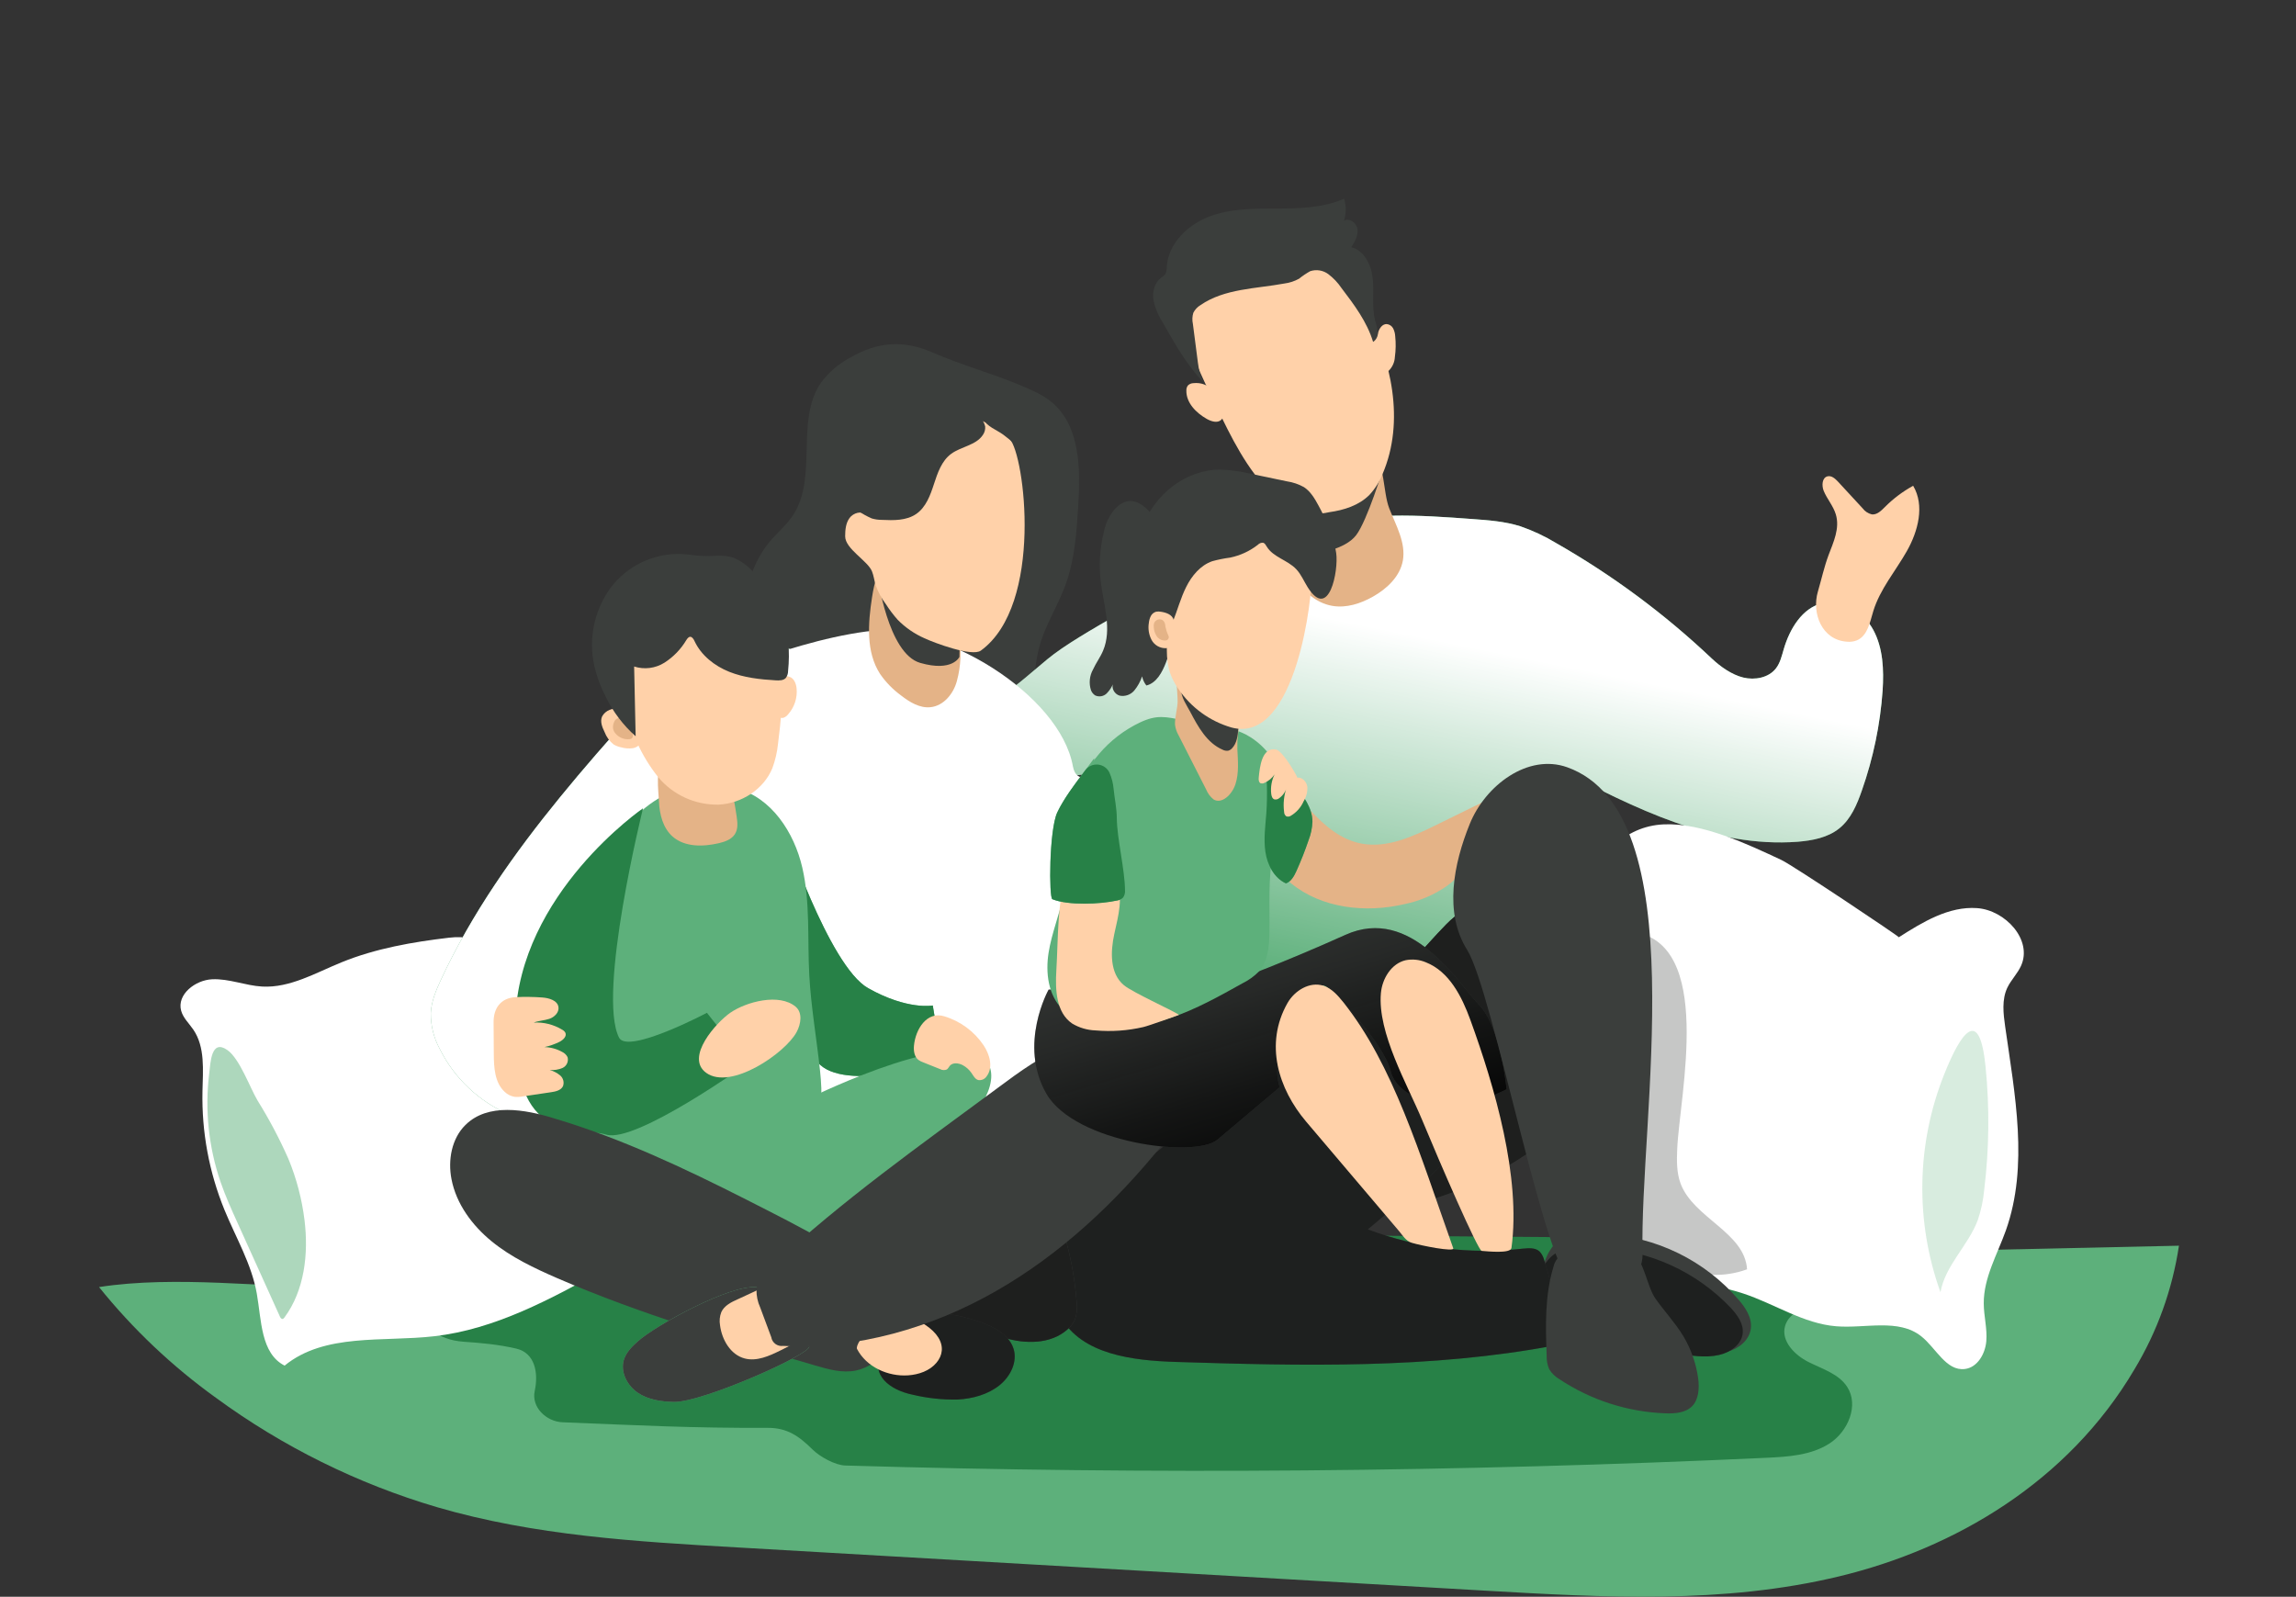 <svg width="509" height="354" viewBox="0 0 509 354" fill="none" xmlns="http://www.w3.org/2000/svg">
<rect x="0" y="0" width="509" height="354" fill="#333333" stroke="none"/>
<path d="M188.36 79.348C185.882 80.685 183.724 82.544 182.035 84.798C176.185 93.213 181.455 105.941 175.68 114.417C174.268 116.498 172.283 118.134 170.663 120.059C166.991 124.423 165.296 130.17 164.895 135.858C164.494 141.545 165.274 147.24 166.054 152.883C166.27 154.414 166.523 156.035 167.541 157.202C168.559 158.369 170.365 158.897 172.001 159.254C186.694 162.451 201.761 163.587 216.768 162.629C219.369 162.458 222.097 162.191 224.267 160.741C229.374 157.351 228.824 149.894 230.273 143.931C231.492 138.913 234.458 134.505 236.219 129.65C238.263 124.067 238.672 118.045 239.036 112.112C239.542 103.934 239.475 94.455 233.187 89.191C231.158 87.496 228.683 86.456 226.252 85.43C219.882 82.761 213.074 80.909 206.83 78.181C200.379 75.356 194.611 75.69 188.36 79.348Z" fill="#3B3E3C"/>
<path d="M223.807 97.347C223.807 97.347 235.082 104.737 234.814 116.535C234.547 128.334 226.17 149.046 226.17 149.046L212.137 150.964L223.807 97.347Z" fill="#3B3E3C"/>
<path d="M184.071 115.205C182.183 116.788 180.979 119.026 179.954 121.271C176.69 128.438 174.826 136.162 174.461 144.028L191.445 144.199C192.02 144.254 192.599 144.156 193.124 143.917C193.741 143.464 194.178 142.809 194.358 142.065C196.164 137.233 197.941 132.259 197.896 127.107C197.844 120.595 191.839 108.707 184.071 115.205Z" fill="url(#paint0_linear)"/>
<path d="M308.636 114.327C314.582 114.208 320.491 114.632 326.408 115.071C329.998 115.331 333.618 115.599 337.044 116.677C339.81 117.631 342.466 118.877 344.967 120.394C357.45 127.513 369.034 136.104 379.47 145.983C381.388 147.797 383.93 149.597 386.464 150.214C388.999 150.831 392.061 150.288 393.689 148.206C394.648 146.98 395.004 145.403 395.443 143.902C396.751 139.441 399.531 134.735 404.095 133.694C408.554 132.683 413.155 135.679 415.311 139.694C417.466 143.708 417.644 148.481 417.362 153.031C416.829 160.598 415.284 168.06 412.769 175.216C411.683 178.346 410.338 181.572 407.759 183.646C405.18 185.721 401.813 186.345 398.527 186.62C379.946 188.025 362.256 179.141 345.718 170.495C345.502 179.416 347.524 188.211 348 197.11C348.476 206.009 347.115 215.577 341.229 222.261C333.684 230.736 321.049 232.283 309.706 231.785C299.953 231.347 290.276 229.851 280.845 227.324C278.266 226.633 275.642 225.837 273.583 224.105C271.974 222.658 270.725 220.856 269.934 218.841C263.802 204.552 269.443 182.316 263.386 167.989C231.916 174.472 201.464 175.848 171.963 163.083C170.64 162.503 169.243 161.856 168.433 160.652C167.504 159.276 167.533 157.485 167.69 155.827C168.09 151.039 169.089 146.321 170.663 141.783C182.555 147.426 194.648 153.128 207.64 155.21C220.633 157.291 222.075 154.54 232.206 146.139C239.556 140.043 256.971 131.902 264.285 125.769C276.088 115.889 293.25 114.654 308.636 114.327Z" fill="#5DB07B"/>
<path d="M308.636 114.327C314.582 114.208 320.491 114.632 326.408 115.071C329.998 115.331 333.618 115.599 337.044 116.677C339.81 117.631 342.466 118.877 344.967 120.394C357.45 127.513 369.034 136.104 379.47 145.983C381.388 147.797 383.93 149.597 386.464 150.214C388.999 150.831 392.061 150.288 393.689 148.206C394.648 146.98 395.004 145.403 395.443 143.902C396.751 139.441 399.531 134.735 404.095 133.694C408.554 132.683 413.155 135.679 415.311 139.694C417.466 143.708 417.644 148.481 417.362 153.031C416.829 160.598 415.284 168.06 412.769 175.216C411.683 178.346 410.338 181.572 407.759 183.646C405.18 185.721 401.813 186.345 398.527 186.62C379.946 188.025 362.256 179.141 345.718 170.495C345.502 179.416 347.524 188.211 348 197.11C348.476 206.009 347.115 215.577 341.229 222.261C333.684 230.736 321.049 232.283 309.706 231.785C299.953 231.347 290.276 229.851 280.845 227.324C278.266 226.633 275.642 225.837 273.583 224.105C271.974 222.658 270.725 220.856 269.934 218.841C263.802 204.552 269.443 182.316 263.386 167.989C231.916 174.472 201.464 175.848 171.963 163.083C170.64 162.503 169.243 161.856 168.433 160.652C167.504 159.276 167.533 157.484 167.69 155.827C168.09 151.039 169.089 146.321 170.663 141.783C182.555 147.426 194.648 153.128 207.64 155.21C220.633 157.291 222.075 154.54 232.206 146.139C239.556 140.043 256.971 131.902 264.285 125.769C276.088 115.889 293.25 114.654 308.636 114.327Z" fill="url(#paint1_linear)"/>
<path d="M483.052 276.176C481.597 285.876 478.243 295.193 473.182 303.594C458.472 328.529 433.387 343.302 407.714 349.487C382.042 355.673 355.581 354.171 329.403 352.662L163.364 343.064C141.028 341.778 118.537 340.469 96.871 334.143C79.254 328.946 62.669 320.739 47.852 309.884C38.157 302.907 29.446 294.655 21.956 285.35C38.91 282.689 59.64 285.506 71.466 285.253L171.755 283.023C237.659 281.581 303.537 280.129 369.391 278.666L483.052 276.176Z" fill="#5DB07B"/>
<path d="M103.813 282.252C91.578 284.239 90.447 296.601 102.812 297.468C106.535 297.729 110.399 298.041 114.501 299.004C118.551 299.955 119.424 304.324 118.541 308.389C117.766 311.957 121.078 315.179 124.727 315.324C142.042 316.012 153.048 316.62 170.201 316.561C174.505 316.547 177.104 318.359 180.163 321.387C181.748 322.955 185.143 324.843 187.371 324.909C255.411 326.922 323.467 326.352 391.541 323.199C396.402 322.976 401.515 322.656 405.603 320.01C409.691 317.363 412.152 311.549 409.498 307.468C407.625 304.583 404.005 303.512 400.928 301.966C397.851 300.42 394.796 297.312 395.725 294.004C397.517 287.729 410.524 289.32 410.182 282.807C410.063 280.586 408.209 279.095 406.131 278.034C405.445 277.684 405.457 276.651 406.177 276.377C407.05 276.044 406.817 274.751 405.883 274.743L240.092 273.462C210.056 273.224 179.887 272.994 150.037 277.061C135.714 279.012 119.279 279.741 103.813 282.252Z" fill="#278147"/>
<path d="M420.952 207.794C426.252 204.411 432.034 200.887 438.3 201.333C444.566 201.779 450.631 208.373 448.052 214.105C447.264 215.86 445.822 217.258 444.989 219.005C443.763 221.629 444.112 224.692 444.521 227.562C446.669 242.654 449.776 258.437 444.677 272.801C442.774 278.131 439.749 283.283 439.779 288.948C439.779 291.759 440.582 294.546 440.344 297.349C440.106 300.152 438.382 303.17 435.594 303.512C431.447 304.018 429.217 298.881 425.932 296.271C420.885 292.242 413.527 294.569 407.09 294.041C399.791 293.461 393.414 289.06 386.449 286.77C377.723 283.893 367.972 284.332 359.773 280.191C350.423 275.47 344.677 265.396 342.752 255.099C340.827 244.802 342.21 234.201 343.949 223.874C346.283 210.031 350.884 183.513 368.901 182.762C377.411 182.405 387.43 187.155 394.915 190.657C397.524 191.884 421.138 207.69 420.952 207.794Z" fill="white"/>
<path opacity="0.45" d="M371.822 254.727C371.71 257.307 371.673 259.969 372.565 262.385C375.441 270.08 386.799 273.21 387.304 281.41C377.21 285.127 364.709 280.235 359.803 270.652C357.224 265.597 356.681 259.798 356.176 254.148C355.12 242.29 353.835 230.424 353.002 218.551C352.526 211.637 353.203 205.563 361.713 206.567C380.213 208.753 372.327 242.884 371.822 254.727Z" fill="#828482"/>
<path d="M75.732 213.34C69.987 215.674 64.3 219.064 58.109 218.722C54.393 218.514 50.758 216.931 47.019 217.109C43.281 217.287 39.178 220.469 40.159 224.083C40.605 225.703 41.928 226.9 42.872 228.29C45.496 232.164 44.99 237.249 44.886 241.925C44.692 250.937 46.352 259.893 49.762 268.236C52.289 274.399 55.79 280.265 56.935 286.822C57.968 292.68 57.797 300.07 63.096 302.762C71.971 295.491 84.874 297.557 96.276 296.249C109.774 294.703 122.06 288.019 133.952 281.454C135.228 280.87 136.354 280.003 137.245 278.919C138.046 277.544 138.428 275.966 138.345 274.377C138.464 267.834 136.71 261.389 134.532 255.218C129.672 241.479 122.684 228.589 113.825 217.02C109.254 211.072 107.217 206.991 99.554 207.89C91.482 208.842 83.291 210.262 75.732 213.34Z" fill="white"/>
<path opacity="0.45" d="M92.887 230.788C92.017 232.699 91.125 234.684 91.133 236.781C91.133 242.661 97.696 246.208 100.215 251.523C92.181 257.471 89.639 269.693 94.633 278.347C96.246 281.142 98.603 283.848 98.417 287.06C98.305 289.038 97.242 291.134 98.186 292.874C103.136 293.193 107.752 290.643 112.308 288.703C119.905 285.439 128.036 283.633 136.093 281.841C135.276 277.603 133.009 273.812 130.779 270.117C122.603 256.504 114.308 242.81 103.701 230.982C101.226 228.224 100.104 223.51 97.569 221.362C95.421 223.51 94.21 227.882 92.887 230.788Z" fill="url(#paint2_linear)"/>
<path d="M385.416 288.138C386.947 289.907 388.434 292.115 388.144 294.517C387.824 297.245 385.297 299.082 382.815 299.721C379.507 300.539 376.058 299.855 372.721 299.171L345.183 293.528C344.531 293.453 343.909 293.212 343.377 292.829C342.836 292.288 342.46 291.605 342.292 290.859C340.946 286.398 341.31 279.313 344.685 275.819C347.465 272.934 352.192 273.41 355.752 273.589C361.421 273.893 366.97 275.339 372.067 277.839C377.164 280.339 381.704 283.842 385.416 288.138Z" fill="#3B3E3C"/>
<path d="M383.655 289.915C385.141 291.521 386.628 293.521 386.33 295.699C386.011 298.175 383.536 299.832 381.128 300.39C377.887 301.133 374.512 300.516 371.242 299.899L344.246 294.784C343.613 294.712 343.005 294.493 342.47 294.145C341.95 293.668 341.582 293.047 341.415 292.361C340.091 288.302 340.448 281.893 343.756 278.719C346.484 276.109 351.122 276.54 354.608 276.696C365.634 277.183 376.044 281.92 383.655 289.915Z" fill="#3B3E3C"/>
<path d="M383.655 289.915C385.141 291.521 386.628 293.521 386.33 295.699C386.011 298.175 383.536 299.832 381.128 300.39C377.887 301.133 374.512 300.516 371.242 299.899L344.246 294.784C343.613 294.712 343.005 294.493 342.47 294.145C341.95 293.668 341.582 293.047 341.415 292.361C340.091 288.302 340.448 281.893 343.756 278.719C346.484 276.109 351.122 276.54 354.608 276.696C365.634 277.183 376.044 281.92 383.655 289.915Z" fill="url(#paint3_linear)" fill-opacity="0.5"/>
<path d="M231.633 160.347C237.364 166.614 239.698 175.491 239.192 183.974C238.687 192.456 235.587 200.59 231.581 208.084C229.567 211.853 232.324 222.447 231.797 226.67C231.135 231.829 230.555 231.963 229.834 237.123C229.032 242.899 222.498 245.918 218.396 250.059C212.877 255.636 206.987 260.832 200.765 265.612C192.336 272.08 182.109 278.035 171.673 276.02C167.296 275.18 163.297 272.987 159.447 270.734C154.724 267.973 150.086 265.084 145.533 262.065C144.347 261.526 143.36 260.63 142.707 259.503C142.054 258.375 141.769 257.073 141.891 255.776C141.385 247.092 140.88 238.171 142.812 229.651C144.462 222.283 147.852 215.392 149.502 208.032C152.742 193.623 149.197 178.182 153.419 164.027C154.207 161.388 155.329 158.726 157.425 156.934C159.179 155.447 161.446 154.704 163.646 153.961C172.982 150.987 182.377 147.961 192.091 146.727C208.517 144.66 220.588 148.251 231.633 160.347Z" fill="#5DB07B"/>
<path d="M237.847 169.878C239.401 178.48 254.452 162.235 253.954 171.164C253.456 180.093 238.509 199.162 234.502 207.05C232.488 211.02 233.938 223.77 233.388 228.238C232.726 233.673 230.556 231.718 229.835 237.152C229.032 243.226 222.499 244.341 218.396 248.706C212.898 254.553 207.008 260.017 200.765 265.061C192.337 271.879 182.109 278.146 171.674 276.042C167.296 275.157 163.297 272.845 159.447 270.474C154.724 267.574 150.086 264.531 145.533 261.344C144.347 260.646 143.349 259.668 142.626 258.497C142.116 257.307 141.863 256.022 141.883 254.727C141.378 245.524 140.887 236.186 142.805 227.22C144.455 219.466 147.844 212.217 149.494 204.47C152.735 189.304 149.19 173.052 153.411 158.154C154.199 155.381 155.322 152.57 157.418 150.719C159.172 149.136 161.439 148.355 163.639 147.612C172.974 144.459 182.369 141.3 192.084 139.999C208.518 137.739 234.971 153.886 237.847 169.878Z" fill="url(#paint4_linear)"/>
<path d="M173.584 183.394C173.584 183.394 183.715 214.158 192.455 219.079C201.196 224.001 206.786 222.923 206.786 222.923L208.882 235.509C208.882 235.509 187.067 242.379 181.269 235.509C175.472 228.64 173.584 183.394 173.584 183.394Z" fill="#5DB07B"/>
<path d="M173.584 183.394C173.584 183.394 183.715 214.158 192.455 219.079C201.196 224.001 206.786 222.923 206.786 222.923L208.882 235.509C208.882 235.509 187.067 242.379 181.269 235.509C175.472 228.64 173.584 183.394 173.584 183.394Z" fill="#278147"/>
<path d="M97.77 217.168C96.685 219.518 95.644 221.964 95.503 224.551C95.469 227.326 96.145 230.065 97.465 232.506C100.732 239.09 106.248 244.285 113.015 247.152C120.098 250.125 128.006 250.319 135.692 250.386C138.174 250.386 140.85 250.386 142.857 248.899C145.882 246.706 146.127 242.356 146.083 238.617C140.765 236.134 135.825 232.91 131.411 229.041C130.283 228.18 129.378 227.061 128.772 225.778C127.962 223.659 128.772 221.317 129.604 219.191C134.09 208.279 140.61 198.32 148.818 189.847C155.299 183.156 163.304 176.465 164.033 167.164C164.285 164.968 163.838 162.749 162.754 160.823C161.543 158.867 159.521 157.574 157.447 156.585C150.208 153.098 145.652 152.124 140.241 158.116C134.83 164.109 129.367 170.354 124.186 176.703C113.981 189.2 104.601 202.485 97.77 217.168Z" fill="#5DB07B"/>
<path d="M97.77 217.168C96.685 219.518 95.644 221.964 95.503 224.551C95.469 227.326 96.145 230.065 97.465 232.506C100.732 239.09 106.248 244.285 113.015 247.152C120.098 250.125 128.006 250.319 135.692 250.386C138.174 250.386 140.85 250.386 142.857 248.899C145.882 246.706 146.127 242.356 146.083 238.617C140.765 236.134 135.825 232.91 131.411 229.041C130.283 228.18 129.378 227.061 128.772 225.778C127.962 223.659 128.772 221.317 129.604 219.191C134.09 208.279 140.61 198.32 148.818 189.847C155.299 183.156 163.304 176.465 164.033 167.164C164.285 164.968 163.838 162.749 162.754 160.823C161.543 158.867 159.521 157.574 157.447 156.585C150.208 153.098 145.652 152.124 140.241 158.116C134.83 164.109 129.367 170.354 124.186 176.703C113.981 189.2 104.601 202.485 97.77 217.168Z" fill="url(#paint5_linear)"/>
<path d="M133.529 192.917C130.556 200.835 130.073 209.429 130.028 217.875C129.976 227.398 130.615 237.368 135.476 245.568C142.299 257.084 157.551 262.816 170.276 258.653C173.992 257.426 177.634 255.33 179.76 252.014C182.458 247.806 182.317 242.431 181.804 237.465C181.061 230.365 179.797 223.339 179.411 216.195C178.972 208.225 179.656 200.114 177.857 192.33C176.059 184.546 171.027 176.829 163.304 174.792C149.279 171.104 138.234 180.182 133.529 192.917Z" fill="#5DB07B"/>
<path d="M180.035 243.174C180.035 243.174 215.155 225.867 219.354 236.357C223.554 246.847 193.652 268.347 188.449 270.964C183.246 273.581 167.481 275.165 167.481 275.165C167.481 275.165 123.443 265.195 127.114 254.713C130.786 244.23 175.813 243.702 180.035 243.174Z" fill="#5DB07B"/>
<path d="M180.035 243.524C180.035 243.524 215.155 226.216 219.354 236.706C223.554 247.196 193.652 268.697 188.449 271.314C183.246 273.931 167.481 275.514 167.481 275.514C167.481 275.514 123.443 265.545 127.114 255.062C130.786 244.579 175.813 244.052 180.035 243.524Z" fill="url(#paint6_linear)"/>
<path d="M147.792 183.156C147.792 183.156 120.291 202.032 119.481 230.09C118.671 258.147 133.373 258.013 139.928 259.976C146.484 261.939 170.856 239.792 170.856 239.792L161.937 228.514C161.937 228.514 144.358 237.792 142.456 234.022C137.572 224.298 147.792 183.156 147.792 183.156Z" fill="url(#paint7_linear)"/>
<path d="M142.552 179.201C142.552 179.201 115.051 198.077 114.241 226.134C113.431 254.192 127.872 249.598 134.421 251.553C140.969 253.508 165.638 235.822 165.638 235.822L156.719 224.544C156.719 224.544 139.14 233.822 137.238 230.052C132.325 220.365 142.552 179.201 142.552 179.201Z" fill="#278147"/>
<path d="M146.083 177.647C146.202 180.517 146.952 183.55 149.093 185.453C151.791 187.839 155.864 187.75 159.357 186.94C160.718 186.62 162.167 186.115 162.918 184.933C163.668 183.751 163.497 182.353 163.312 181.022C162.999 178.846 162.596 176.685 162.1 174.539C161.949 173.638 161.626 172.775 161.149 171.997C160.49 171.157 159.631 170.495 158.651 170.071C156.124 168.815 150.037 166.525 147.331 168.302C145.146 169.699 145.993 175.506 146.083 177.647Z" fill="#E4B387"/>
<path d="M135.142 157.38C134.443 157.655 133.86 158.161 133.492 158.815C132.979 159.916 133.492 161.202 134.027 162.295C134.433 163.375 135.124 164.326 136.026 165.045C136.562 165.36 137.148 165.581 137.758 165.7C138.577 165.932 139.435 165.993 140.278 165.878C140.702 165.813 141.103 165.643 141.444 165.383C141.785 165.123 142.057 164.782 142.233 164.391C142.399 163.913 142.432 163.399 142.329 162.904C141.712 158.942 139.52 155.648 135.142 157.38Z" fill="#FFD1A9"/>
<path d="M137.401 159.157C137.046 159.186 136.709 159.33 136.442 159.566C136.306 159.724 136.2 159.905 136.13 160.101C135.916 160.566 135.844 161.083 135.922 161.588C136.011 161.984 136.2 162.35 136.472 162.651C136.847 163.083 137.318 163.419 137.848 163.634C138.378 163.848 138.95 163.934 139.52 163.886C139.702 163.878 139.879 163.822 140.032 163.722C140.374 163.469 140.352 162.979 140.278 162.547C140.133 161.556 139.858 160.589 139.46 159.67C139.111 158.949 138.122 159.046 137.401 159.157Z" fill="#E4B387"/>
<path d="M212.137 150.965C211.394 153.79 209.201 156.481 206.295 156.786C203.894 157.046 201.642 155.656 199.732 154.169C197.941 152.858 196.38 151.258 195.116 149.433C191.935 144.534 192.433 138.177 193.325 132.401C193.823 129.204 194.611 125.672 197.279 123.836C197.871 123.39 198.583 123.131 199.323 123.093C199.884 123.111 200.436 123.234 200.951 123.457C204.63 124.884 207.469 127.977 209.365 131.434C212.605 137.352 213.936 144.355 212.137 150.965Z" fill="#E4B387"/>
<path d="M194.537 127.635C194.537 127.635 196.804 144.898 203.998 146.965C211.193 149.031 212.695 145.634 212.695 145.634L212.888 132.928L194.537 127.635Z" fill="#3B3E3C"/>
<path d="M307.224 267.76C304.251 267.916 301.189 267.827 298.461 266.637C290.865 263.329 289.177 253.501 288.546 245.234C288.152 240.171 287.802 234.825 290.144 230.275C293.332 224.068 299.851 222.097 305.455 218.841C312.449 214.745 315.162 210.492 320.618 204.931C330.526 194.82 347.703 196.01 356.146 208.225C375.835 236.684 331.261 266.496 307.224 267.76Z" fill="#3B3E3C"/>
<path d="M307.224 267.76C304.251 267.916 301.189 267.827 298.461 266.637C290.865 263.329 289.177 253.501 288.546 245.234C288.152 240.171 287.802 234.825 290.144 230.275C293.332 224.068 299.851 222.097 305.455 218.841C312.449 214.745 315.162 210.492 320.618 204.931C330.526 194.82 347.703 196.01 356.146 208.225C375.835 236.684 331.261 266.496 307.224 267.76Z" fill="url(#paint8_linear)"/>
<path d="M175.07 150.065C176.044 150.422 176.483 151.552 176.594 152.585C176.699 153.626 176.587 154.678 176.264 155.674C175.942 156.669 175.416 157.587 174.721 158.369C174.467 158.698 174.131 158.954 173.747 159.113C173.554 159.186 173.344 159.201 173.143 159.155C172.942 159.108 172.759 159.003 172.617 158.852C172.478 158.651 172.389 158.419 172.357 158.176C172.097 156.6 171.413 148.704 175.07 150.065Z" fill="#FFD1A9"/>
<path d="M173.219 157.537C173.056 160.012 172.803 162.473 172.476 164.926C172.287 166.763 171.868 168.569 171.228 170.302C169.317 174.993 164.389 178.137 159.335 178.39C156.796 178.446 154.277 177.933 151.962 176.888C149.647 175.844 147.595 174.294 145.956 172.353C144.068 169.993 142.482 167.406 141.236 164.651C139.833 162.012 138.68 159.247 137.795 156.392C136.524 151.871 136.628 146.675 139.386 142.883C140.366 141.532 141.636 140.417 143.102 139.619C145.681 138.229 148.684 137.91 151.613 137.686C153.82 137.431 156.052 137.488 158.243 137.857C159.884 138.239 161.46 138.863 162.918 139.709C166.069 141.456 169.607 144.088 171.443 147.262C173.19 150.206 173.442 154.236 173.219 157.537Z" fill="#FFD1A9"/>
<path d="M307.982 112.707C309.469 116.483 311.699 120.305 311 124.29C310.361 127.799 307.492 130.512 304.385 132.267C301.657 133.813 298.483 134.847 295.384 134.326C291.563 133.687 288.434 130.728 286.68 127.278C284.926 123.829 284.354 119.896 284.012 116.037C283.682 113.527 283.753 110.98 284.22 108.491C284.713 106.434 285.676 104.519 287.034 102.898C288.392 101.276 290.108 99.992 292.046 99.146C295.339 97.734 301.226 97.25 304.117 99.986C307.127 102.863 306.548 109.004 307.982 112.707Z" fill="#E4B387"/>
<path d="M306.681 103.689C306.681 103.689 303.143 115.361 300.653 118.639C298.164 121.918 291.734 122.699 291.734 122.699L287.55 108.811L306.681 103.689Z" fill="#3B3E3C"/>
<path d="M409.454 142.266C410.211 142.346 410.977 142.239 411.683 141.954C414.032 140.943 414.545 137.939 415.288 135.493C416.775 130.616 420.209 126.631 422.721 122.2C425.233 117.77 426.727 112.075 424.126 107.696C421.811 108.968 419.691 110.565 417.83 112.439C417.035 113.242 416.098 114.164 414.976 114.045C414.141 113.843 413.404 113.354 412.895 112.662L407.477 106.796C406.845 106.12 406.027 105.376 405.135 105.607C403.916 105.912 403.827 107.659 404.295 108.826C405.039 110.64 406.414 112.149 406.979 114.03C407.922 117.123 406.451 120.201 405.38 123.048C404.392 125.687 403.805 128.445 403.009 131.152C401.597 135.939 403.864 141.894 409.454 142.266Z" fill="#FFD1A9"/>
<path d="M217.437 144.244C215.489 145.656 207.135 142.526 204.957 141.508C202.733 140.532 200.715 139.142 199.011 137.411C198.066 136.348 197.206 135.212 196.439 134.014C195.467 132.732 194.692 131.311 194.143 129.798C193.823 128.765 193.712 127.672 193.31 126.669C192.374 124.327 187.364 121.702 187.364 118.9C187.364 117.487 187.498 115.985 188.33 114.848C189.163 113.71 190.969 113.175 192.047 114.104C191.467 112.275 191.393 103.964 192.292 102.269C193.251 100.598 194.529 99.133 196.053 97.957C200.817 94.024 207.038 91.593 213.185 92.232C217.217 92.65 220.979 94.449 223.836 97.325C227.166 100.782 231.41 134.088 217.437 144.244Z" fill="#FFD1A9"/>
<path d="M167.035 126.862C165.787 125.421 164.212 124.299 162.442 123.591C160.368 122.922 158.124 123.331 155.953 123.264C154.326 123.219 152.713 122.907 151.085 122.818C148.044 122.715 145.024 123.348 142.281 124.663C139.537 125.978 137.152 127.936 135.328 130.371C133.543 132.832 132.302 135.645 131.685 138.622C131.069 141.599 131.092 144.674 131.752 147.641C132.306 150.022 133.161 152.323 134.294 154.488C135.902 157.812 138.153 160.784 140.917 163.231L140.582 147.768C141.698 148.126 142.878 148.235 144.041 148.087C145.203 147.939 146.319 147.538 147.309 146.913C149.284 145.647 150.938 143.939 152.14 141.924C152.356 141.59 152.631 141.181 153.032 141.181C153.434 141.181 153.776 141.694 153.961 142.117C155.448 145.322 158.421 147.641 161.669 148.942C164.917 150.243 168.5 150.637 172.008 150.838C172.803 150.883 173.718 150.875 174.238 150.273C174.543 149.837 174.706 149.318 174.706 148.786C175.613 139.961 173.16 133.04 167.035 126.862Z" fill="#3B3E3C"/>
<path d="M167.035 126.862C165.787 125.421 164.212 124.299 162.442 123.591C160.368 122.922 158.124 123.331 155.953 123.264C154.326 123.219 152.713 122.907 151.085 122.818C148.044 122.715 145.024 123.348 142.281 124.663C139.537 125.978 137.152 127.936 135.328 130.371C133.543 132.832 132.302 135.645 131.685 138.622C131.069 141.599 131.092 144.674 131.752 147.641C132.306 150.022 133.161 152.323 134.294 154.488C135.902 157.812 138.153 160.784 140.917 163.231L140.582 147.768C141.698 148.126 142.878 148.235 144.041 148.087C145.203 147.939 146.319 147.538 147.309 146.913C149.284 145.647 150.938 143.939 152.14 141.924C152.356 141.59 152.631 141.181 153.032 141.181C153.434 141.181 153.776 141.694 153.961 142.117C155.448 145.322 158.421 147.641 161.669 148.942C164.917 150.243 168.5 150.637 172.008 150.838C172.803 150.883 173.718 150.875 174.238 150.273C174.543 149.837 174.706 149.318 174.706 148.786C175.613 139.961 173.16 133.04 167.035 126.862Z" fill="url(#paint9_linear)"/>
<path d="M255.923 255.776C249.858 260.445 243.206 264.563 238.486 270.593C233.766 276.622 231.403 285.305 235.149 291.974C239.839 300.331 251.107 301.639 260.68 301.944C288.761 302.836 317.102 303.505 344.707 298.286C345.186 291.855 344.369 285.393 342.306 279.284C342.127 278.605 341.785 277.979 341.31 277.462C340.337 276.555 338.828 276.719 337.505 276.838C325.91 278.167 314.164 276.696 303.255 272.548L312.576 264.712C317.905 260.251 323.598 255.166 324.661 248.297C326.073 239.115 318.113 230.603 309.186 228.038C300.772 225.621 285.164 225.406 278.801 231.829C270.908 239.814 265.051 248.758 255.923 255.776Z" fill="#3B3E3C"/>
<path d="M255.923 255.776C249.858 260.445 243.206 264.563 238.486 270.593C233.766 276.622 231.403 285.305 235.149 291.974C239.839 300.331 251.107 301.639 260.68 301.944C288.761 302.836 317.102 303.505 344.707 298.286C345.186 291.855 344.369 285.393 342.306 279.284C342.127 278.605 341.785 277.979 341.31 277.462C340.337 276.555 338.828 276.719 337.505 276.838C325.91 278.167 314.164 276.696 303.255 272.548L312.576 264.712C317.905 260.251 323.598 255.166 324.661 248.297C326.073 239.115 318.113 230.603 309.186 228.038C300.772 225.621 285.164 225.406 278.801 231.829C270.908 239.814 265.051 248.758 255.923 255.776Z" fill="url(#paint10_linear)" fill-opacity="0.5"/>
<path d="M302.839 269.953C301.796 269.475 300.87 268.775 300.126 267.901C297.267 265.032 294.225 262.35 291.021 259.872C290.163 259.111 289.148 258.55 288.048 258.229C286.011 257.783 284.019 258.92 282.161 259.85C277.334 262.272 272.012 263.544 266.612 263.567C265.294 263.485 263.972 263.58 262.68 263.85C261.312 264.326 260.026 265.01 258.867 265.879C253.039 269.7 246.519 272.342 239.675 273.656C240.731 270.645 243.719 268.853 246.305 266.965C249.126 264.921 251.678 262.531 253.902 259.85C256.384 256.876 258.473 253.471 261.446 250.928C263.928 248.824 266.916 247.427 269.86 246.044L282.265 240.245C283.429 239.608 284.707 239.204 286.026 239.056C289.073 238.929 291.511 241.494 293.332 243.94C296.634 248.388 299.438 253.185 301.694 258.244C302.571 260.199 308.331 271.938 302.839 269.953Z" fill="url(#paint11_linear)"/>
<path d="M348.58 277.752C347.606 277.705 346.64 277.942 345.8 278.436C345.07 279.093 344.567 279.965 344.365 280.926C342.455 287.223 342.633 293.944 342.879 300.524C342.836 301.576 343.034 302.623 343.458 303.587C344.014 304.481 344.78 305.226 345.688 305.758C352.684 310.412 360.832 313.037 369.228 313.341C371.316 313.415 373.635 313.252 375.114 311.772C376.594 310.293 376.764 307.728 376.46 305.542C375.998 302.222 374.868 299.03 373.137 296.16C371.346 293.223 368.96 290.695 366.983 287.885C365.117 285.224 364.493 279.447 361.862 277.67C359.231 275.893 351.776 277.574 348.58 277.752Z" fill="#3B3E3C"/>
<path d="M348.409 274.25C347.435 274.206 346.469 274.446 345.629 274.942C344.896 275.597 344.393 276.47 344.194 277.432C342.277 283.729 342.455 290.45 342.708 297.03C342.668 298.079 342.866 299.123 343.288 300.085C343.854 300.986 344.632 301.734 345.555 302.263C352.542 306.91 360.679 309.535 369.064 309.847C371.153 309.914 373.464 309.75 374.944 308.278C376.423 306.806 376.594 304.234 376.289 302.048C375.822 298.725 374.681 295.532 372.937 292.666C371.145 289.729 368.767 287.201 366.79 284.384C364.917 281.729 364.3 275.953 361.661 274.176C359.023 272.399 351.597 274.102 348.409 274.25Z" fill="url(#paint12_linear)"/>
<path d="M122.997 247.992C116.307 245.895 108.131 244.505 103.181 249.412C100.119 252.43 99.271 257.188 100.089 261.411C101.144 266.905 104.675 271.678 109.008 275.217C113.342 278.756 118.455 281.164 123.584 283.395C142.047 291.379 161.394 297.074 180.689 302.724C183.662 303.594 186.74 304.472 189.757 303.847C195.451 302.65 198.677 296.74 201.107 291.461C201.335 291.134 201.491 290.763 201.563 290.371C201.636 289.979 201.625 289.577 201.53 289.19C201.435 288.803 201.259 288.441 201.013 288.127C200.767 287.814 200.457 287.556 200.104 287.372C189.735 278.042 177.805 272.258 165.423 265.939C151.784 259.025 137.691 252.371 122.997 247.992Z" fill="#3B3E3C"/>
<path d="M122.997 247.992C116.307 245.895 108.131 244.505 103.181 249.412C100.119 252.43 99.271 257.188 100.089 261.411C101.144 266.905 104.675 271.678 109.008 275.217C113.342 278.756 118.455 281.164 123.584 283.395C142.047 291.379 161.394 297.074 180.689 302.724C183.662 303.594 186.74 304.472 189.757 303.847C195.451 302.65 198.677 296.74 201.107 291.461C201.335 291.134 201.491 290.763 201.563 290.371C201.636 289.979 201.625 289.577 201.53 289.19C201.435 288.803 201.259 288.441 201.013 288.127C200.767 287.814 200.457 287.556 200.104 287.372C189.735 278.042 177.805 272.258 165.423 265.939C151.784 259.025 137.691 252.371 122.997 247.992Z" fill="url(#paint13_linear)"/>
<path d="M141.422 297.357C140.122 298.516 138.821 299.803 138.308 301.468C137.476 304.159 139.051 307.17 141.355 308.754C143.66 310.337 146.61 310.761 149.435 310.813C155.812 310.917 180.058 300.07 179.381 298.494C177.828 294.911 172.09 285.856 167.712 285.387C161.847 284.748 145.458 293.773 141.422 297.357Z" fill="#5DB07B"/>
<path d="M141.422 297.357C140.122 298.516 138.821 299.803 138.308 301.468C137.476 304.159 139.051 307.17 141.355 308.754C143.66 310.337 146.61 310.761 149.435 310.813C155.812 310.917 180.058 300.07 179.381 298.494C177.828 294.911 172.09 285.856 167.712 285.387C161.847 284.748 145.458 293.773 141.422 297.357Z" fill="#3B3E3C"/>
<path d="M141.422 297.357C140.122 298.516 138.821 299.803 138.308 301.468C137.476 304.159 139.051 307.17 141.355 308.754C143.66 310.337 146.61 310.761 149.435 310.813C155.812 310.917 180.058 300.07 179.381 298.494C177.828 294.911 172.09 285.856 167.712 285.387C161.847 284.748 145.458 293.773 141.422 297.357Z" fill="url(#paint14_linear)"/>
<path d="M163.616 288.019C162.13 288.673 160.547 289.454 159.9 290.919C159.545 291.842 159.45 292.844 159.625 293.818C160.034 297.037 161.959 300.36 165.096 301.178C167.764 301.877 170.521 300.628 172.997 299.409C176.713 297.572 180.548 295.639 183.231 292.465C184.205 291.313 185.045 289.818 184.644 288.361C184.336 287.508 183.826 286.743 183.157 286.131C180.734 283.618 178.393 281.477 175.055 282.815C171.168 284.369 167.4 286.324 163.616 288.019Z" fill="#FFD1A9"/>
<path d="M208.941 291C213.631 292.487 217.912 295.149 222.625 296.584C227.337 298.018 232.964 298.018 236.643 294.74C237.344 294.153 237.906 293.416 238.285 292.584C238.743 291.262 238.873 289.848 238.665 288.465C238.313 284.07 237.567 279.716 236.435 275.455C236.14 273.887 235.447 272.423 234.42 271.202C232.495 269.247 229.389 269.254 226.638 269.396L212.018 270.139C207.15 270.384 201.538 271.039 198.885 275.128C198.081 276.516 197.499 278.021 197.16 279.588C196.35 282.562 193.949 286.755 197.368 288.629C198.855 289.454 201.085 289.372 202.713 289.61C204.66 289.9 207.031 291 208.941 291Z" fill="#3B3E3C"/>
<path d="M208.941 291C213.631 292.487 217.912 295.149 222.625 296.584C227.337 298.018 232.964 298.018 236.643 294.74C237.344 294.153 237.906 293.416 238.285 292.584C238.743 291.262 238.873 289.848 238.665 288.465C238.313 284.07 237.567 279.716 236.435 275.455C236.14 273.887 235.447 272.423 234.42 271.202C232.495 269.247 229.389 269.254 226.638 269.396L212.018 270.139C207.15 270.384 201.538 271.039 198.885 275.128C198.081 276.516 197.499 278.021 197.16 279.588C196.35 282.562 193.949 286.755 197.368 288.629C198.855 289.454 201.085 289.372 202.713 289.61C204.66 289.9 207.031 291 208.941 291Z" fill="url(#paint15_linear)"/>
<path d="M202.356 309.215C205.59 309.985 208.909 310.345 212.234 310.285C215.586 310.122 219.035 309.163 221.577 307.118C224.119 305.074 225.583 301.825 224.691 299.015C223.532 295.342 219.094 293.513 215.029 292.361C211.067 291.238 206.481 290.42 202.742 292.361C201.127 293.304 199.68 294.51 198.461 295.929C197.26 297.057 196.233 298.358 195.414 299.788C192.82 304.873 197.324 308.189 202.356 309.215Z" fill="#3B3E3C"/>
<path d="M202.356 309.215C205.59 309.985 208.909 310.345 212.234 310.285C215.586 310.122 219.035 309.163 221.577 307.118C224.119 305.074 225.583 301.825 224.691 299.015C223.532 295.342 219.094 293.513 215.029 292.361C211.067 291.238 206.481 290.42 202.742 292.361C201.127 293.304 199.68 294.51 198.461 295.929C197.26 297.057 196.233 298.358 195.414 299.788C192.82 304.873 197.324 308.189 202.356 309.215Z" fill="url(#paint16_linear)" fill-opacity="0.5"/>
<path d="M190.003 299.082C192.076 303.066 196.848 305.23 201.33 304.918C203.671 304.754 206.08 303.929 207.596 302.137C210.339 298.888 208.688 294.123 199.517 291.156C195.822 289.959 189.304 297.751 190.003 299.082Z" fill="#FFD1A9"/>
<path d="M305.514 73.75C305.76 72.813 306.444 71.825 307.41 71.847C307.712 71.873 308.003 71.976 308.255 72.145C308.507 72.314 308.712 72.544 308.852 72.813C309.122 73.358 309.276 73.953 309.305 74.56C309.466 76.084 309.441 77.622 309.231 79.14C309.176 80.309 308.676 81.413 307.833 82.225C307.803 82.264 307.763 82.294 307.718 82.312C307.672 82.331 307.622 82.336 307.574 82.329C307.525 82.321 307.479 82.3 307.441 82.269C307.404 82.238 307.375 82.197 307.358 82.151C306.553 80.893 306.005 79.488 305.745 78.017C305.492 76.612 305.143 75.163 305.514 73.75Z" fill="#FFD1A9"/>
<path d="M264.568 84.946C264.103 84.954 263.66 85.144 263.334 85.474C263.103 85.796 262.988 86.186 263.007 86.582C262.947 89.288 265.155 91.526 267.511 92.864C268.507 93.429 269.86 93.868 270.714 93.102C271.569 92.336 271.294 90.968 270.863 89.913C269.748 87.147 267.979 84.604 264.568 84.946Z" fill="#FFD1A9"/>
<path d="M269.577 89.95C272.937 96.938 276.401 104.075 281.945 109.495C283.507 111.254 285.514 112.559 287.754 113.273C289.995 113.988 292.387 114.085 294.678 113.554C297.933 113.101 301.256 112.067 303.597 109.711C304.85 108.348 305.841 106.765 306.518 105.042C311.49 93.414 308.51 79.764 302.593 68.568C300.758 65.104 298.535 61.669 295.205 59.647C290.508 56.747 284.472 57.134 279.188 58.68C274.572 60.033 264.322 63.513 263.334 69.037C262.137 75.69 266.812 84.21 269.577 89.95Z" fill="#FFD1A9"/>
<path d="M257.848 71.639C256.84 70.095 256.117 68.383 255.715 66.583C255.425 64.762 255.908 62.71 257.373 61.602C257.734 61.386 258.058 61.112 258.332 60.792C258.579 60.313 258.692 59.776 258.659 59.238C258.926 54.153 263.118 49.96 267.883 48.086C272.647 46.213 277.865 46.25 282.956 46.235C288.048 46.22 293.31 46.109 297.97 44.057C298.471 45.648 298.458 47.357 297.933 48.941C299.137 48.198 300.787 49.447 300.951 50.867C301.114 52.287 300.319 53.603 299.561 54.807C302.534 55.55 304.072 58.903 304.347 61.952C304.622 65 304.087 68.144 304.86 71.111C305.136 71.914 305.325 72.743 305.425 73.586C305.481 74.015 305.414 74.45 305.232 74.842C305.051 75.234 304.762 75.567 304.4 75.802C303.054 71.341 300.193 67.542 297.376 63.84C296.584 62.667 295.604 61.632 294.477 60.777C293.908 60.353 293.246 60.072 292.546 59.958C291.846 59.844 291.129 59.901 290.456 60.123C289.584 60.608 288.756 61.168 287.981 61.795C286.983 62.345 285.892 62.703 284.762 62.851C278.4 64.026 271.473 63.966 266.143 67.639C265.462 68.044 264.91 68.634 264.553 69.341C264.306 70.136 264.27 70.982 264.449 71.795L265.556 80.337C265.794 82.181 266.143 84.151 267.533 85.496C263.453 81.556 260.621 76.523 257.848 71.639Z" fill="#3B3E3C"/>
<path d="M257.848 71.639C256.84 70.095 256.117 68.383 255.715 66.583C255.425 64.762 255.908 62.71 257.373 61.602C257.734 61.386 258.058 61.112 258.332 60.792C258.579 60.313 258.692 59.776 258.659 59.238C258.926 54.153 263.118 49.96 267.883 48.086C272.647 46.213 277.865 46.25 282.956 46.235C288.048 46.22 293.31 46.109 297.97 44.057C298.471 45.648 298.458 47.357 297.933 48.941C299.137 48.198 300.787 49.447 300.951 50.867C301.114 52.287 300.319 53.603 299.561 54.807C302.534 55.55 304.072 58.903 304.347 61.952C304.622 65 304.087 68.144 304.86 71.111C305.136 71.914 305.325 72.743 305.425 73.586C305.481 74.015 305.414 74.45 305.232 74.842C305.051 75.234 304.762 75.567 304.4 75.802C303.054 71.341 300.193 67.542 297.376 63.84C296.584 62.667 295.604 61.632 294.477 60.777C293.908 60.353 293.246 60.072 292.546 59.958C291.846 59.844 291.129 59.901 290.456 60.123C289.584 60.608 288.756 61.168 287.981 61.795C286.983 62.345 285.892 62.703 284.762 62.851C278.4 64.026 271.473 63.966 266.143 67.639C265.462 68.044 264.91 68.634 264.553 69.341C264.306 70.136 264.27 70.982 264.449 71.795L265.556 80.337C265.794 82.181 266.143 84.151 267.533 85.496C263.453 81.556 260.621 76.523 257.848 71.639Z" fill="url(#paint17_linear)"/>
<path d="M114.271 221.072C116.252 220.974 118.238 220.999 120.217 221.146C121.703 221.257 123.599 221.785 123.807 223.28C123.978 224.462 122.9 225.51 121.778 225.882C120.655 226.253 119.421 226.291 118.299 226.707C120.524 226.583 122.734 227.135 124.639 228.29C124.922 228.436 125.159 228.657 125.323 228.93C125.724 229.74 124.832 230.58 124.03 230.982C122.968 231.507 121.844 231.896 120.685 232.142C122.071 232.173 123.429 232.543 124.639 233.22C125.148 233.46 125.564 233.863 125.821 234.364C125.952 234.831 125.913 235.329 125.71 235.769C125.507 236.209 125.154 236.563 124.714 236.766C123.819 237.149 122.844 237.305 121.874 237.219C122.72 237.455 123.507 237.866 124.186 238.424C124.517 238.708 124.755 239.086 124.868 239.508C124.981 239.93 124.963 240.376 124.818 240.788C124.379 241.732 123.19 242 122.164 242.148L115.958 243.07C115.332 243.199 114.691 243.231 114.055 243.167C113.238 243.026 112.481 242.643 111.885 242.067C109.655 240.022 109.484 236.632 109.469 233.614L109.424 226.633C109.402 223.54 111 221.265 114.271 221.072Z" fill="#FFD1A9"/>
<path d="M221.153 241.219C226.044 237.591 231.009 233.911 236.71 231.77C242.411 229.629 249.033 229.175 254.437 231.97C259.84 234.766 263.482 241.33 261.691 247.144C260.948 249.642 259.298 251.768 257.663 253.791C247.316 266.608 235.089 278.072 220.796 286.242C206.503 294.413 190.017 299.186 173.584 298.39C172.984 298.471 172.375 298.315 171.889 297.954C171.403 297.592 171.078 297.055 170.982 296.457L168.537 289.892C167.967 288.653 167.683 287.301 167.704 285.937C167.905 283.796 169.563 282.116 171.131 280.644C186.628 266.184 204.162 253.783 221.153 241.219Z" fill="#3B3E3C"/>
<path d="M221.153 241.219C226.044 237.591 231.009 233.911 236.71 231.77C242.411 229.629 249.033 229.175 254.437 231.97C259.84 234.766 263.482 241.33 261.691 247.144C260.948 249.642 259.298 251.768 257.663 253.791C247.316 266.608 235.089 278.072 220.796 286.242C206.503 294.413 190.017 299.186 173.584 298.39C172.984 298.471 172.375 298.315 171.889 297.954C171.403 297.592 171.078 297.055 170.982 296.457L168.537 289.892C167.967 288.653 167.683 287.301 167.704 285.937C167.905 283.796 169.563 282.116 171.131 280.644C186.628 266.184 204.162 253.783 221.153 241.219Z" fill="url(#paint18_linear)"/>
<path d="M301.91 187.044C307.573 188.07 313.2 185.46 318.373 182.918L330.867 176.777C332.373 175.897 334.047 175.344 335.781 175.156C337.512 175.089 339.415 175.9 340.025 177.55C340.701 179.342 339.586 181.372 338.07 182.539C336.554 183.706 334.673 184.293 332.993 185.208C328.117 187.877 325.226 193.14 320.744 196.434C317.938 198.381 314.768 199.742 311.424 200.433C302.787 202.463 293.013 201.43 286.152 195.78C281.931 192.3 273.933 177.654 281.693 173.714C285.639 171.722 288.241 177.268 290.478 179.662C293.652 183.059 297.242 186.196 301.91 187.044Z" fill="#E4B387"/>
<path d="M232.466 219.399C232.466 219.399 225.665 231.547 231.975 242.483C238.286 253.419 265.006 256.816 269.882 252.683C274.758 248.549 283.729 241.026 283.729 241.026C283.729 241.026 281.544 235.918 285.669 227.904C289.794 219.889 292.225 217.704 293.927 218.67C295.629 219.637 306.8 231.309 308.257 237.383C309.714 243.457 319.191 245.397 322.104 245.642C325.018 245.888 333.997 241.509 333.997 241.509C333.997 241.509 332.785 227.904 327.924 222.804C323.063 217.704 312.865 200.694 298.29 207.251C283.714 213.808 273.517 217.458 273.517 217.458L232.466 219.399Z" fill="#3B3E3C"/>
<path d="M232.466 219.399C232.466 219.399 225.665 231.547 231.975 242.483C238.286 253.419 265.006 256.816 269.882 252.683C274.758 248.549 283.729 241.026 283.729 241.026C283.729 241.026 281.544 235.918 285.669 227.904C289.794 219.889 292.225 217.704 293.927 218.67C295.629 219.637 306.8 231.309 308.257 237.383C309.714 243.457 319.191 245.397 322.104 245.642C325.018 245.888 333.997 241.509 333.997 241.509C333.997 241.509 332.785 227.904 327.924 222.804C323.063 217.704 312.865 200.694 298.29 207.251C283.714 213.808 273.517 217.458 273.517 217.458L232.466 219.399Z" fill="url(#paint19_linear)"/>
<path d="M238.248 177.134C236.323 183.981 237.208 191.326 235.796 198.3C234.919 202.671 233.15 206.835 232.458 211.236C231.767 215.637 232.354 220.596 235.521 223.741C237.439 225.488 239.812 226.659 242.366 227.116C248.082 228.38 254.095 227.517 259.632 225.629C265.17 223.741 270.313 220.871 275.419 218.016C276.776 217.354 278.012 216.469 279.076 215.399C281.091 213.169 281.373 209.853 281.418 206.82C281.514 200.768 281.091 194.649 282.265 188.709C283.09 184.494 284.718 180.375 284.577 176.071C284.451 173.34 283.618 170.689 282.16 168.377C280.702 166.065 278.669 164.172 276.259 162.882C271.956 160.652 267.05 160.585 262.382 159.678C258.465 158.934 256.488 158.362 252.653 160.206C249.201 161.861 246.135 164.224 243.654 167.14C241.172 170.056 239.331 173.461 238.248 177.134Z" fill="#5DB07B"/>
<path d="M238.248 177.134C236.323 183.981 237.208 191.326 235.796 198.3C234.919 202.671 233.15 206.835 232.458 211.236C231.767 215.637 232.354 220.596 235.521 223.741C237.439 225.488 239.812 226.659 242.366 227.116C248.082 228.38 254.095 227.517 259.632 225.629C265.17 223.741 270.313 220.871 275.419 218.016C276.776 217.354 278.012 216.469 279.076 215.399C281.091 213.169 281.373 209.853 281.418 206.82C281.514 200.768 281.091 194.649 282.265 188.709C283.09 184.494 284.718 180.375 284.577 176.071C284.451 173.34 283.618 170.689 282.16 168.377C280.702 166.065 278.669 164.172 276.259 162.882C271.956 160.652 267.05 160.585 262.382 159.678C258.465 158.934 256.488 158.362 252.653 160.206C249.201 161.861 246.135 164.224 243.654 167.14C241.172 170.056 239.331 173.461 238.248 177.134Z" fill="url(#paint20_linear)"/>
<path d="M234.183 215.124C233.915 219.421 234.131 224.506 237.691 226.922C239.256 227.861 241.033 228.385 242.857 228.447C246.409 228.758 249.989 228.507 253.463 227.703C254.727 227.413 261.344 225.016 261.344 225.016C260.994 224.48 251.07 220.053 249.137 218.403C246.023 215.801 246.164 211.005 247.034 207.043C247.903 203.08 249.137 198.783 247.383 195.148C245.629 191.512 238.233 188.211 236.569 193.148C234.339 199.66 234.599 208.284 234.183 215.124Z" fill="#FFD1A9"/>
<path d="M247.078 112.922C245.872 114.391 245.055 116.14 244.7 118.007C243.807 121.637 243.586 125.398 244.046 129.107C244.678 134.192 246.543 139.515 244.544 144.251C243.92 145.738 242.961 146.994 242.314 148.429C241.925 149.122 241.684 149.888 241.606 150.679C241.528 151.47 241.615 152.268 241.861 153.024C242.04 153.503 242.372 153.911 242.805 154.184C243.225 154.374 243.692 154.432 244.146 154.351C244.6 154.27 245.018 154.054 245.347 153.73C245.996 153.073 246.502 152.288 246.833 151.425C246.246 152.474 247.064 153.916 248.223 154.228C248.814 154.344 249.426 154.299 249.994 154.099C250.563 153.9 251.068 153.551 251.456 153.091C252.219 152.158 252.809 151.095 253.196 149.953C253.346 150.693 253.67 151.386 254.139 151.976C256.369 151.44 257.648 149.054 258.48 146.883C260.784 140.876 262.197 134.4 261.453 128.014C260.844 123.145 253.969 105.354 247.078 112.922Z" fill="#3B3E3C"/>
<path d="M247.078 112.922C245.872 114.391 245.055 116.14 244.7 118.007C243.807 121.637 243.586 125.398 244.046 129.107C244.678 134.192 246.543 139.515 244.544 144.251C243.92 145.738 242.961 146.994 242.314 148.429C241.925 149.122 241.684 149.888 241.606 150.679C241.528 151.47 241.615 152.268 241.861 153.024C242.04 153.503 242.372 153.911 242.805 154.184C243.225 154.374 243.692 154.432 244.146 154.351C244.6 154.27 245.018 154.054 245.347 153.73C245.996 153.073 246.502 152.288 246.833 151.425C246.246 152.474 247.064 153.916 248.223 154.228C248.814 154.344 249.426 154.299 249.994 154.099C250.563 153.9 251.068 153.551 251.456 153.091C252.219 152.158 252.809 151.095 253.196 149.953C253.346 150.693 253.67 151.386 254.139 151.976C256.369 151.44 257.648 149.054 258.48 146.883C260.784 140.876 262.197 134.4 261.453 128.014C260.844 123.145 253.969 105.354 247.078 112.922Z" fill="url(#paint21_linear)"/>
<path d="M274.312 166.101C274.431 168.658 274.698 171.305 273.903 173.803C273.108 176.301 270.766 178.323 269.027 177.23C268.296 176.64 267.728 175.872 267.377 175L261.29 163.038C260.86 162.307 260.587 161.494 260.487 160.652C260.405 159.165 261.045 157.009 261.067 155.604C261.067 153.239 260.532 150.05 261.067 148.66C261.602 147.27 265.066 150.005 265.95 148.89C266.835 147.775 268.448 147.805 269.614 148.377C272.052 149.574 273.896 152.332 274.461 155.641C274.587 156.384 274.765 157.061 274.921 157.782C275.189 159.023 275.278 158.391 274.996 159.737C274.478 161.817 274.248 163.958 274.312 166.101Z" fill="#E4B387"/>
<path d="M263.839 157.774C265.593 161.12 267.556 164.711 271.049 166.213C271.422 166.413 271.848 166.491 272.268 166.436C272.586 166.346 272.874 166.171 273.1 165.93C274.208 164.807 274.401 163.098 274.527 161.521L274.825 157.886C274.889 157.574 274.839 157.249 274.684 156.972C274.53 156.799 274.336 156.669 274.119 156.592L265.712 152.875C264.739 152.437 262.546 151.648 261.996 153.061C261.557 154.161 263.334 156.801 263.839 157.774Z" fill="#3B3E3C"/>
<path d="M273.011 161.291C268.184 159.893 264.001 156.843 261.193 152.674C260.401 151.556 259.775 150.329 259.335 149.031C258.898 147.516 258.678 145.947 258.681 144.37C258.537 138.057 259.873 131.799 262.583 126.096C263.216 124.654 264.065 123.318 265.103 122.134C267.333 119.71 270.715 118.624 273.977 118.082C276.493 117.689 279.035 117.485 281.581 117.472C283.018 117.359 284.462 117.565 285.81 118.074C286.795 118.565 287.666 119.256 288.367 120.104C290.255 122.223 290.307 125.092 290.694 127.947C291.117 130.995 287.475 165.224 273.011 161.291Z" fill="#FFD1A9"/>
<path d="M296.224 122.632C295.696 118.87 294.068 115.361 292.262 112.015C291.437 110.491 290.515 108.937 289.066 107.993C287.895 107.342 286.616 106.909 285.29 106.714L277.33 105.049C275.091 104.502 272.802 104.186 270.499 104.105C262.88 104.105 255.804 109.696 253.285 116.885C250.765 124.074 252.497 132.401 257.001 138.527C257.134 138.76 257.313 138.964 257.526 139.127C257.739 139.291 257.983 139.41 258.242 139.478C259.097 139.575 259.684 138.646 260.004 137.843C261.03 135.278 261.736 132.579 262.977 130.103C264.218 127.628 266.121 125.338 268.737 124.423C270.043 124.065 271.372 123.797 272.714 123.62C274.951 123.158 277.052 122.186 278.853 120.781C279.001 120.622 279.183 120.499 279.385 120.42C279.587 120.342 279.804 120.31 280.02 120.327C280.407 120.431 280.615 120.84 280.823 121.182C282.257 123.546 285.439 124.156 287.356 126.185C288.456 127.338 289.058 128.854 289.906 130.2C294.633 137.701 296.766 126.52 296.224 122.632Z" fill="#3B3E3C"/>
<path d="M296.224 122.632C295.696 118.87 294.068 115.361 292.262 112.015C291.437 110.491 290.515 108.937 289.066 107.993C287.895 107.342 286.616 106.909 285.29 106.714L277.33 105.049C275.091 104.502 272.802 104.186 270.499 104.105C262.88 104.105 255.804 109.696 253.285 116.885C250.765 124.074 252.497 132.401 257.001 138.527C257.134 138.76 257.313 138.964 257.526 139.127C257.739 139.291 257.983 139.41 258.242 139.478C259.097 139.575 259.684 138.646 260.004 137.843C261.03 135.278 261.736 132.579 262.977 130.103C264.218 127.628 266.121 125.338 268.737 124.423C270.043 124.065 271.372 123.797 272.714 123.62C274.951 123.158 277.052 122.186 278.853 120.781C279.001 120.622 279.183 120.499 279.385 120.42C279.587 120.342 279.804 120.31 280.02 120.327C280.407 120.431 280.615 120.84 280.823 121.182C282.257 123.546 285.439 124.156 287.356 126.185C288.456 127.338 289.058 128.854 289.906 130.2C294.633 137.701 296.766 126.52 296.224 122.632Z" fill="url(#paint22_linear)"/>
<path d="M287.096 174.13C288.969 176.509 290.931 179.126 290.954 182.152C290.9 183.566 290.609 184.961 290.092 186.278C289.311 188.598 288.404 190.88 287.401 193.111C286.888 194.233 286.241 195.445 285.082 195.854C282.451 194.642 280.949 191.735 280.526 188.865C280.102 185.996 280.526 183.089 280.741 180.197C280.882 178.152 280.905 176.108 280.86 174.063C280.86 172.881 279.976 169.03 280.615 168.116C282.012 166.116 286.137 172.918 287.096 174.13Z" fill="#5DB07B"/>
<path d="M287.096 174.13C288.969 176.509 290.931 179.126 290.954 182.152C290.9 183.566 290.609 184.961 290.092 186.278C289.311 188.598 288.404 190.88 287.401 193.111C286.888 194.233 286.241 195.445 285.082 195.854C282.451 194.642 280.949 191.735 280.526 188.865C280.102 185.996 280.526 183.089 280.741 180.197C280.882 178.152 280.905 176.108 280.86 174.063C280.86 172.881 279.976 169.03 280.615 168.116C282.012 166.116 286.137 172.918 287.096 174.13Z" fill="#278147"/>
<path d="M242.544 168.138C239.95 171.759 236.271 176.093 234.368 180.123C232.555 184.003 232.51 199.051 233.283 199.355C236.829 200.783 243.845 200.471 247.576 199.653C248.095 199.589 248.578 199.357 248.951 198.991C249.3 198.493 249.458 197.886 249.397 197.281C249.36 192.783 247.628 185.907 247.584 181.409C247.671 179.22 247.433 177.03 246.878 174.911C246.224 172.829 244.96 169.707 242.797 170.034L242.544 168.138Z" fill="#5DB07B"/>
<path d="M245.964 171.32C245.736 170.826 245.383 170.399 244.941 170.082C244.498 169.765 243.981 169.569 243.439 169.513C242.898 169.457 242.351 169.542 241.853 169.761C241.354 169.98 240.922 170.325 240.597 170.762C238.367 173.736 235.84 177.03 234.398 180.122C232.585 184.003 232.54 199.051 233.313 199.355C236.859 200.783 243.875 200.471 247.606 199.653C248.125 199.589 248.608 199.357 248.981 198.991C249.319 198.489 249.467 197.883 249.398 197.281C249.36 192.783 247.629 185.907 247.584 181.409C247.584 179.223 247.086 177.089 246.878 174.911C246.769 173.672 246.46 172.46 245.964 171.32Z" fill="#278147"/>
<path d="M325.836 182.658C329.307 174.093 338.746 167.001 347.442 170.108C376.058 180.338 363.348 248.416 364.144 278.072C364.156 279.273 363.884 280.459 363.349 281.535C362.814 282.61 362.032 283.543 361.067 284.257C359.692 285.239 350.259 283.64 348.58 283.811C343.139 284.369 330.986 219.711 325.248 210.589C320.083 202.374 322.238 191.512 325.836 182.658Z" fill="#3B3E3C"/>
<path d="M325.836 182.658C329.307 174.093 338.746 167.001 347.442 170.108C376.058 180.338 363.348 248.416 364.144 278.072C364.156 279.273 363.884 280.459 363.349 281.535C362.814 282.61 362.032 283.543 361.067 284.257C359.692 285.239 350.259 283.64 348.58 283.811C343.139 284.369 330.986 219.711 325.248 210.589C320.083 202.374 322.238 191.512 325.836 182.658Z" fill="url(#paint23_linear)"/>
<path d="M202.616 231.844C202.512 232.989 202.698 234.275 203.597 234.981C203.935 235.22 204.305 235.408 204.697 235.539L208.413 237.026C208.639 237.152 208.89 237.225 209.147 237.239C209.405 237.253 209.662 237.208 209.9 237.108C210.197 236.914 210.331 236.558 210.561 236.29C211.238 235.509 212.516 235.665 213.431 236.149C214.209 236.568 214.877 237.167 215.378 237.896C215.794 238.505 216.166 239.256 216.864 239.45C217.225 239.507 217.594 239.458 217.926 239.309C218.259 239.16 218.541 238.917 218.737 238.61C220.224 236.669 219.421 233.799 218.061 231.755C215.983 228.665 212.9 226.391 209.335 225.317C205.463 224.112 202.936 228.224 202.616 231.844Z" fill="#FFD1A9"/>
<path d="M176.408 223.213C177.947 224.521 177.568 227.027 176.609 228.803C174.082 233.502 162.026 241.769 156.578 237.866C151.739 234.402 158.926 226.573 161.914 224.521C165.408 222.112 172.766 220.105 176.408 223.213Z" fill="#FFD1A9"/>
<path d="M289.534 248.639L310.145 272.927C310.992 273.938 311.669 275.12 312.925 275.514C314.999 276.161 322.491 277.633 322.171 276.748C314.657 255.597 308.889 236.104 297.77 222.164C296.573 220.677 295.213 219.124 293.377 218.536C290.352 217.562 287.014 219.599 285.431 222.365C280.258 231.48 283.432 241.42 289.534 248.639Z" fill="#FFD1A9"/>
<path d="M306.131 220.187C306.421 216.938 308.458 213.607 311.639 212.879C313.139 212.589 314.691 212.752 316.099 213.347C321.257 215.377 324.059 220.886 325.954 226.09C331.38 240.996 337.208 260.972 335.074 276.681C334.896 277.975 329.775 277.425 328.474 277.328C327.649 277.261 319.131 257.627 315.288 248.334C312.003 240.453 305.351 228.982 306.131 220.187Z" fill="#FFD1A9"/>
<path d="M257.313 135.62C256.977 135.556 256.632 135.556 256.295 135.62C256.048 135.689 255.818 135.808 255.619 135.969C255.42 136.13 255.255 136.33 255.136 136.556C254.898 137.02 254.749 137.525 254.697 138.043C254.469 139.347 254.675 140.69 255.284 141.865C255.595 142.446 256.065 142.927 256.639 143.252C257.212 143.577 257.866 143.733 258.525 143.701C258.773 143.688 259.012 143.605 259.216 143.463C259.507 143.155 259.674 142.75 259.684 142.326C259.892 140.928 260.539 138.891 260.205 137.493C259.907 136.214 258.436 135.783 257.313 135.62Z" fill="#FFD1A9"/>
<path d="M257.075 137.3C256.813 137.302 256.556 137.382 256.339 137.53C256.122 137.679 255.954 137.888 255.857 138.133C255.766 138.416 255.738 138.715 255.775 139.01C255.802 139.691 256.004 140.355 256.362 140.935C256.566 141.28 256.862 141.562 257.216 141.749C257.57 141.937 257.969 142.023 258.369 141.999C258.499 141.998 258.626 141.963 258.739 141.897C258.851 141.832 258.944 141.738 259.009 141.625C259.074 141.512 259.108 141.384 259.108 141.254C259.107 141.124 259.073 140.996 259.008 140.883C258.715 140.257 258.498 139.598 258.361 138.921C258.317 138.14 258.027 137.322 257.075 137.3Z" fill="#E4B387"/>
<path d="M193.258 114.937C193.97 115.148 194.708 115.255 195.451 115.257C198.089 115.383 200.944 115.443 203.114 113.948C205.284 112.454 206.236 109.807 207.046 107.324C207.856 104.841 208.755 102.179 210.844 100.633C213.074 98.983 216.337 98.745 217.875 96.455C218.277 95.897 218.464 95.214 218.403 94.529C218.204 93.737 217.784 93.017 217.191 92.455C216.374 91.355 215.296 90.477 214.055 89.898C213.231 89.612 212.363 89.471 211.491 89.481C208.785 89.454 206.081 89.576 203.389 89.846C200.698 90.098 197.956 90.47 195.555 91.704C193.234 93.013 191.234 94.821 189.698 96.998C188.21 98.807 187.08 100.884 186.368 103.116C185.625 105.674 185.744 108.923 187.624 110.997C189.215 112.679 191.132 114.02 193.258 114.937Z" fill="#3B3E3C"/>
<path d="M209.625 82.575C212.316 82.686 214.873 83.72 217.325 84.805C222.818 87.296 228.251 90.396 231.908 95.213C235.565 100.031 237.111 106.826 234.346 112.179C232.502 108.304 230.234 104.646 227.582 101.272C226.064 99.415 224.316 97.759 222.38 96.343C220.796 95.213 218.879 94.626 217.92 92.886C215.593 88.738 213.899 85.199 209.625 82.575Z" fill="#3B3E3C"/>
<path d="M279.047 172.406C279.002 172.866 279.047 173.431 279.441 173.64C279.587 173.688 279.742 173.706 279.895 173.692C280.049 173.678 280.197 173.632 280.332 173.558C281.236 173.154 282.008 172.505 282.562 171.684C281.904 173.023 281.646 174.522 281.819 176.004C281.878 176.494 282.049 177.059 282.51 177.223C282.705 177.266 282.906 177.262 283.099 177.212C283.291 177.161 283.469 177.066 283.618 176.933C284.41 176.36 284.98 175.53 285.231 174.584C284.628 176.323 284.437 178.178 284.673 180.004C284.672 180.192 284.715 180.379 284.799 180.548C284.883 180.717 285.005 180.864 285.156 180.977C285.314 181.037 285.483 181.059 285.651 181.042C285.818 181.026 285.98 180.97 286.123 180.881C287.401 180.137 288.409 179.004 288.999 177.647C289.595 176.688 289.883 175.57 289.824 174.443C289.675 173.335 288.694 172.264 287.594 172.406C287.758 172.406 284.443 166.458 282.852 166.168C279.73 165.596 279.27 170.093 279.047 172.406Z" fill="#FFD1A9"/>
<path opacity="0.5" d="M57.098 243.992C59.675 248.131 61.957 252.446 63.929 256.906C65.734 261.268 66.939 265.855 67.511 270.541C68.418 277.975 67.511 286.071 63.052 292.101C62.966 292.249 62.828 292.36 62.665 292.413C62.375 292.457 62.167 292.145 62.048 291.878C58.937 284.993 55.825 278.111 52.713 271.232C51.345 268.214 49.977 265.188 48.9 262.058C46.249 254.328 45.388 246.097 46.38 237.985C46.677 235.539 46.811 230.313 50.379 232.781C53.129 234.677 55.403 241.145 57.098 243.992Z" fill="#5DB07B"/>
<path d="M57.098 243.992C59.675 248.131 61.957 252.446 63.929 256.906C65.734 261.268 66.939 265.855 67.511 270.541C68.418 277.975 67.511 286.071 63.052 292.101C62.966 292.249 62.828 292.36 62.665 292.413C62.375 292.457 62.167 292.145 62.048 291.878C58.937 284.993 55.825 278.111 52.713 271.232C51.345 268.214 49.977 265.188 48.9 262.058C46.249 254.328 45.388 246.097 46.38 237.985C46.677 235.539 46.811 230.313 50.379 232.781C53.129 234.677 55.403 241.145 57.098 243.992Z" fill="url(#paint24_linear)"/>
<path opacity="0.24" d="M430.183 286.495C431.217 280.547 436.36 276.146 438.463 270.474C439.188 268.336 439.66 266.12 439.868 263.872C440.988 254.762 441.09 245.556 440.173 236.424C438.82 222.975 434.695 228.952 431.046 238.089C424.84 253.574 424.533 270.799 430.183 286.495Z" fill="#5DB07B"/>
<path d="M430.183 286.495C431.217 280.547 436.36 276.146 438.463 270.474C439.188 268.336 439.66 266.12 439.868 263.872C440.988 254.762 441.09 245.556 440.173 236.424C438.82 222.975 434.695 228.952 431.046 238.089C424.84 253.574 424.533 270.799 430.183 286.495Z" fill="url(#paint25_linear)"/>
<defs>
<linearGradient id="paint0_linear" x1="5709.62" y1="8078.24" x2="6448.56" y2="8078.24" gradientUnits="userSpaceOnUse">
<stop offset="0.12" stop-color="#010101" stop-opacity="0"/>
<stop offset="0.67" stop-color="#010101" stop-opacity="0.67"/>
<stop offset="0.95" stop-color="#010101"/>
</linearGradient>
<linearGradient id="paint1_linear" x1="280.176" y1="216.135" x2="296.96" y2="133.279" gradientUnits="userSpaceOnUse">
<stop stop-color="white" stop-opacity="0"/>
<stop offset="0.95" stop-color="white"/>
</linearGradient>
<linearGradient id="paint2_linear" x1="4214.02" y1="30695.1" x2="12462.5" y2="31259.4" gradientUnits="userSpaceOnUse">
<stop offset="0.12" stop-color="#010101" stop-opacity="0"/>
<stop offset="0.67" stop-color="#010101" stop-opacity="0.67"/>
<stop offset="0.95" stop-color="#010101"/>
</linearGradient>
<linearGradient id="paint3_linear" x1="22002.7" y1="12233.3" x2="22610.5" y2="10764" gradientUnits="userSpaceOnUse">
<stop offset="0.12" stop-color="#010101" stop-opacity="0"/>
<stop offset="0.67" stop-color="#010101" stop-opacity="0.67"/>
<stop offset="0.95" stop-color="#010101"/>
</linearGradient>
<linearGradient id="paint4_linear" x1="29126.5" y1="63426.7" x2="31438.5" y2="43486.7" gradientUnits="userSpaceOnUse">
<stop stop-color="white" stop-opacity="0"/>
<stop offset="0.95" stop-color="white"/>
</linearGradient>
<linearGradient id="paint5_linear" x1="16127.2" y1="37312" x2="9311.18" y2="34579.5" gradientUnits="userSpaceOnUse">
<stop stop-color="white" stop-opacity="0"/>
<stop offset="0.95" stop-color="white"/>
</linearGradient>
<linearGradient id="paint6_linear" x1="21104" y1="15955.2" x2="21424.2" y2="19570.8" gradientUnits="userSpaceOnUse">
<stop offset="0.12" stop-color="#010101" stop-opacity="0"/>
<stop offset="0.67" stop-color="#010101" stop-opacity="0.67"/>
<stop offset="0.95" stop-color="#010101"/>
</linearGradient>
<linearGradient id="paint7_linear" x1="11584.3" y1="28339.1" x2="2603.39" y2="32339.4" gradientUnits="userSpaceOnUse">
<stop offset="0.12" stop-color="#010101" stop-opacity="0"/>
<stop offset="0.67" stop-color="#010101" stop-opacity="0.67"/>
<stop offset="0.95" stop-color="#010101"/>
</linearGradient>
<linearGradient id="paint8_linear" x1="31998.5" y1="24314.6" x2="32218.1" y2="28903.7" gradientUnits="userSpaceOnUse">
<stop offset="0.12" stop-color="#1E1F1E"/>
<stop offset="0.67" stop-color="#010101" stop-opacity="0.67"/>
<stop offset="0.95" stop-color="#010101"/>
</linearGradient>
<linearGradient id="paint9_linear" x1="7903.03" y1="11320" x2="10465.7" y2="11320" gradientUnits="userSpaceOnUse">
<stop offset="0.12" stop-color="#010101" stop-opacity="0"/>
<stop offset="0.67" stop-color="#010101" stop-opacity="0.67"/>
<stop offset="0.95" stop-color="#010101"/>
</linearGradient>
<linearGradient id="paint10_linear" x1="43387.4" y1="39170.2" x2="44012.5" y2="29519.2" gradientUnits="userSpaceOnUse">
<stop offset="0.12" stop-color="#010101" stop-opacity="0"/>
<stop offset="0.67" stop-color="#010101" stop-opacity="0.67"/>
<stop offset="0.95" stop-color="#010101"/>
</linearGradient>
<linearGradient id="paint11_linear" x1="21459.8" y1="15101.4" x2="27233.1" y2="15101.4" gradientUnits="userSpaceOnUse">
<stop offset="0.12" stop-color="#010101" stop-opacity="0"/>
<stop offset="0.67" stop-color="#010101" stop-opacity="0.67"/>
<stop offset="0.95" stop-color="#010101"/>
</linearGradient>
<linearGradient id="paint12_linear" x1="15997.6" y1="17672.3" x2="17542" y2="17672.3" gradientUnits="userSpaceOnUse">
<stop offset="0.12" stop-color="#010101" stop-opacity="0"/>
<stop offset="0.67" stop-color="#010101" stop-opacity="0.67"/>
<stop offset="0.95" stop-color="#010101"/>
</linearGradient>
<linearGradient id="paint13_linear" x1="13918.2" y1="26607.8" x2="27863.8" y2="26607.8" gradientUnits="userSpaceOnUse">
<stop offset="0.12" stop-color="#010101" stop-opacity="0"/>
<stop offset="0.67" stop-color="#010101" stop-opacity="0.67"/>
<stop offset="0.95" stop-color="#010101"/>
</linearGradient>
<linearGradient id="paint14_linear" x1="7873.02" y1="12648" x2="10169.2" y2="12648" gradientUnits="userSpaceOnUse">
<stop offset="0.12" stop-color="#010101" stop-opacity="0"/>
<stop offset="0.67" stop-color="#010101" stop-opacity="0.67"/>
<stop offset="0.95" stop-color="#010101"/>
</linearGradient>
<linearGradient id="paint15_linear" x1="11621.6" y1="13386.7" x2="14127.1" y2="13386.7" gradientUnits="userSpaceOnUse">
<stop offset="0.12" stop-color="#1E1F1E"/>
<stop offset="0.67" stop-color="#010101" stop-opacity="0.67"/>
<stop offset="0.95" stop-color="#010101"/>
</linearGradient>
<linearGradient id="paint16_linear" x1="9516.87" y1="9883.63" x2="8650.39" y2="9179.2" gradientUnits="userSpaceOnUse">
<stop offset="0.12" stop-color="#010101" stop-opacity="0"/>
<stop offset="0.67" stop-color="#010101" stop-opacity="0.67"/>
<stop offset="0.95" stop-color="#010101"/>
</linearGradient>
<linearGradient id="paint17_linear" x1="17459.2" y1="7163.41" x2="20795.9" y2="7163.41" gradientUnits="userSpaceOnUse">
<stop offset="0.12" stop-color="#010101" stop-opacity="0"/>
<stop offset="0.67" stop-color="#010101" stop-opacity="0.67"/>
<stop offset="0.95" stop-color="#010101"/>
</linearGradient>
<linearGradient id="paint18_linear" x1="21612.3" y1="30357.2" x2="33613.9" y2="30357.2" gradientUnits="userSpaceOnUse">
<stop offset="0.12" stop-color="#010101" stop-opacity="0"/>
<stop offset="0.67" stop-color="#010101" stop-opacity="0.67"/>
<stop offset="0.95" stop-color="#010101"/>
</linearGradient>
<linearGradient id="paint19_linear" x1="265.266" y1="181.431" x2="291.136" y2="268.47" gradientUnits="userSpaceOnUse">
<stop offset="0.12" stop-color="#010101" stop-opacity="0"/>
<stop offset="0.45" stop-color="#010101" stop-opacity="0.35"/>
<stop offset="0.67" stop-color="#010101" stop-opacity="0.67"/>
<stop offset="0.95" stop-color="#010101"/>
</linearGradient>
<linearGradient id="paint20_linear" x1="16671.9" y1="23854.6" x2="20364" y2="23854.6" gradientUnits="userSpaceOnUse">
<stop stop-color="white" stop-opacity="0"/>
<stop offset="0.95" stop-color="white"/>
</linearGradient>
<linearGradient id="paint21_linear" x1="6794.11" y1="11510.4" x2="7336.52" y2="11510.4" gradientUnits="userSpaceOnUse">
<stop offset="0.12" stop-color="#010101" stop-opacity="0"/>
<stop offset="0.45" stop-color="#010101" stop-opacity="0.35"/>
<stop offset="0.67" stop-color="#010101" stop-opacity="0.67"/>
<stop offset="0.95" stop-color="#010101"/>
</linearGradient>
<linearGradient id="paint22_linear" x1="15303.1" y1="8894.66" x2="17929.8" y2="8894.66" gradientUnits="userSpaceOnUse">
<stop offset="0.12" stop-color="#010101" stop-opacity="0"/>
<stop offset="0.67" stop-color="#010101" stop-opacity="0.67"/>
<stop offset="0.95" stop-color="#010101"/>
</linearGradient>
<linearGradient id="paint23_linear" x1="19504.1" y1="45096" x2="22121.3" y2="45096" gradientUnits="userSpaceOnUse">
<stop offset="0.12" stop-color="#010101" stop-opacity="0"/>
<stop offset="0.67" stop-color="#010101" stop-opacity="0.67"/>
<stop offset="0.95" stop-color="#010101"/>
</linearGradient>
<linearGradient id="paint24_linear" x1="1460.83" y1="26709.4" x2="3147.47" y2="26616.6" gradientUnits="userSpaceOnUse">
<stop offset="0.12" stop-color="#010101" stop-opacity="0"/>
<stop offset="0.67" stop-color="#010101" stop-opacity="0.67"/>
<stop offset="0.95" stop-color="#010101"/>
</linearGradient>
<linearGradient id="paint25_linear" x1="8563.67" y1="24268.6" x2="10706.2" y2="24568.9" gradientUnits="userSpaceOnUse">
<stop offset="0.12" stop-color="#010101" stop-opacity="0"/>
<stop offset="0.67" stop-color="#010101" stop-opacity="0.67"/>
<stop offset="0.95" stop-color="#010101"/>
</linearGradient>
</defs>
</svg>
